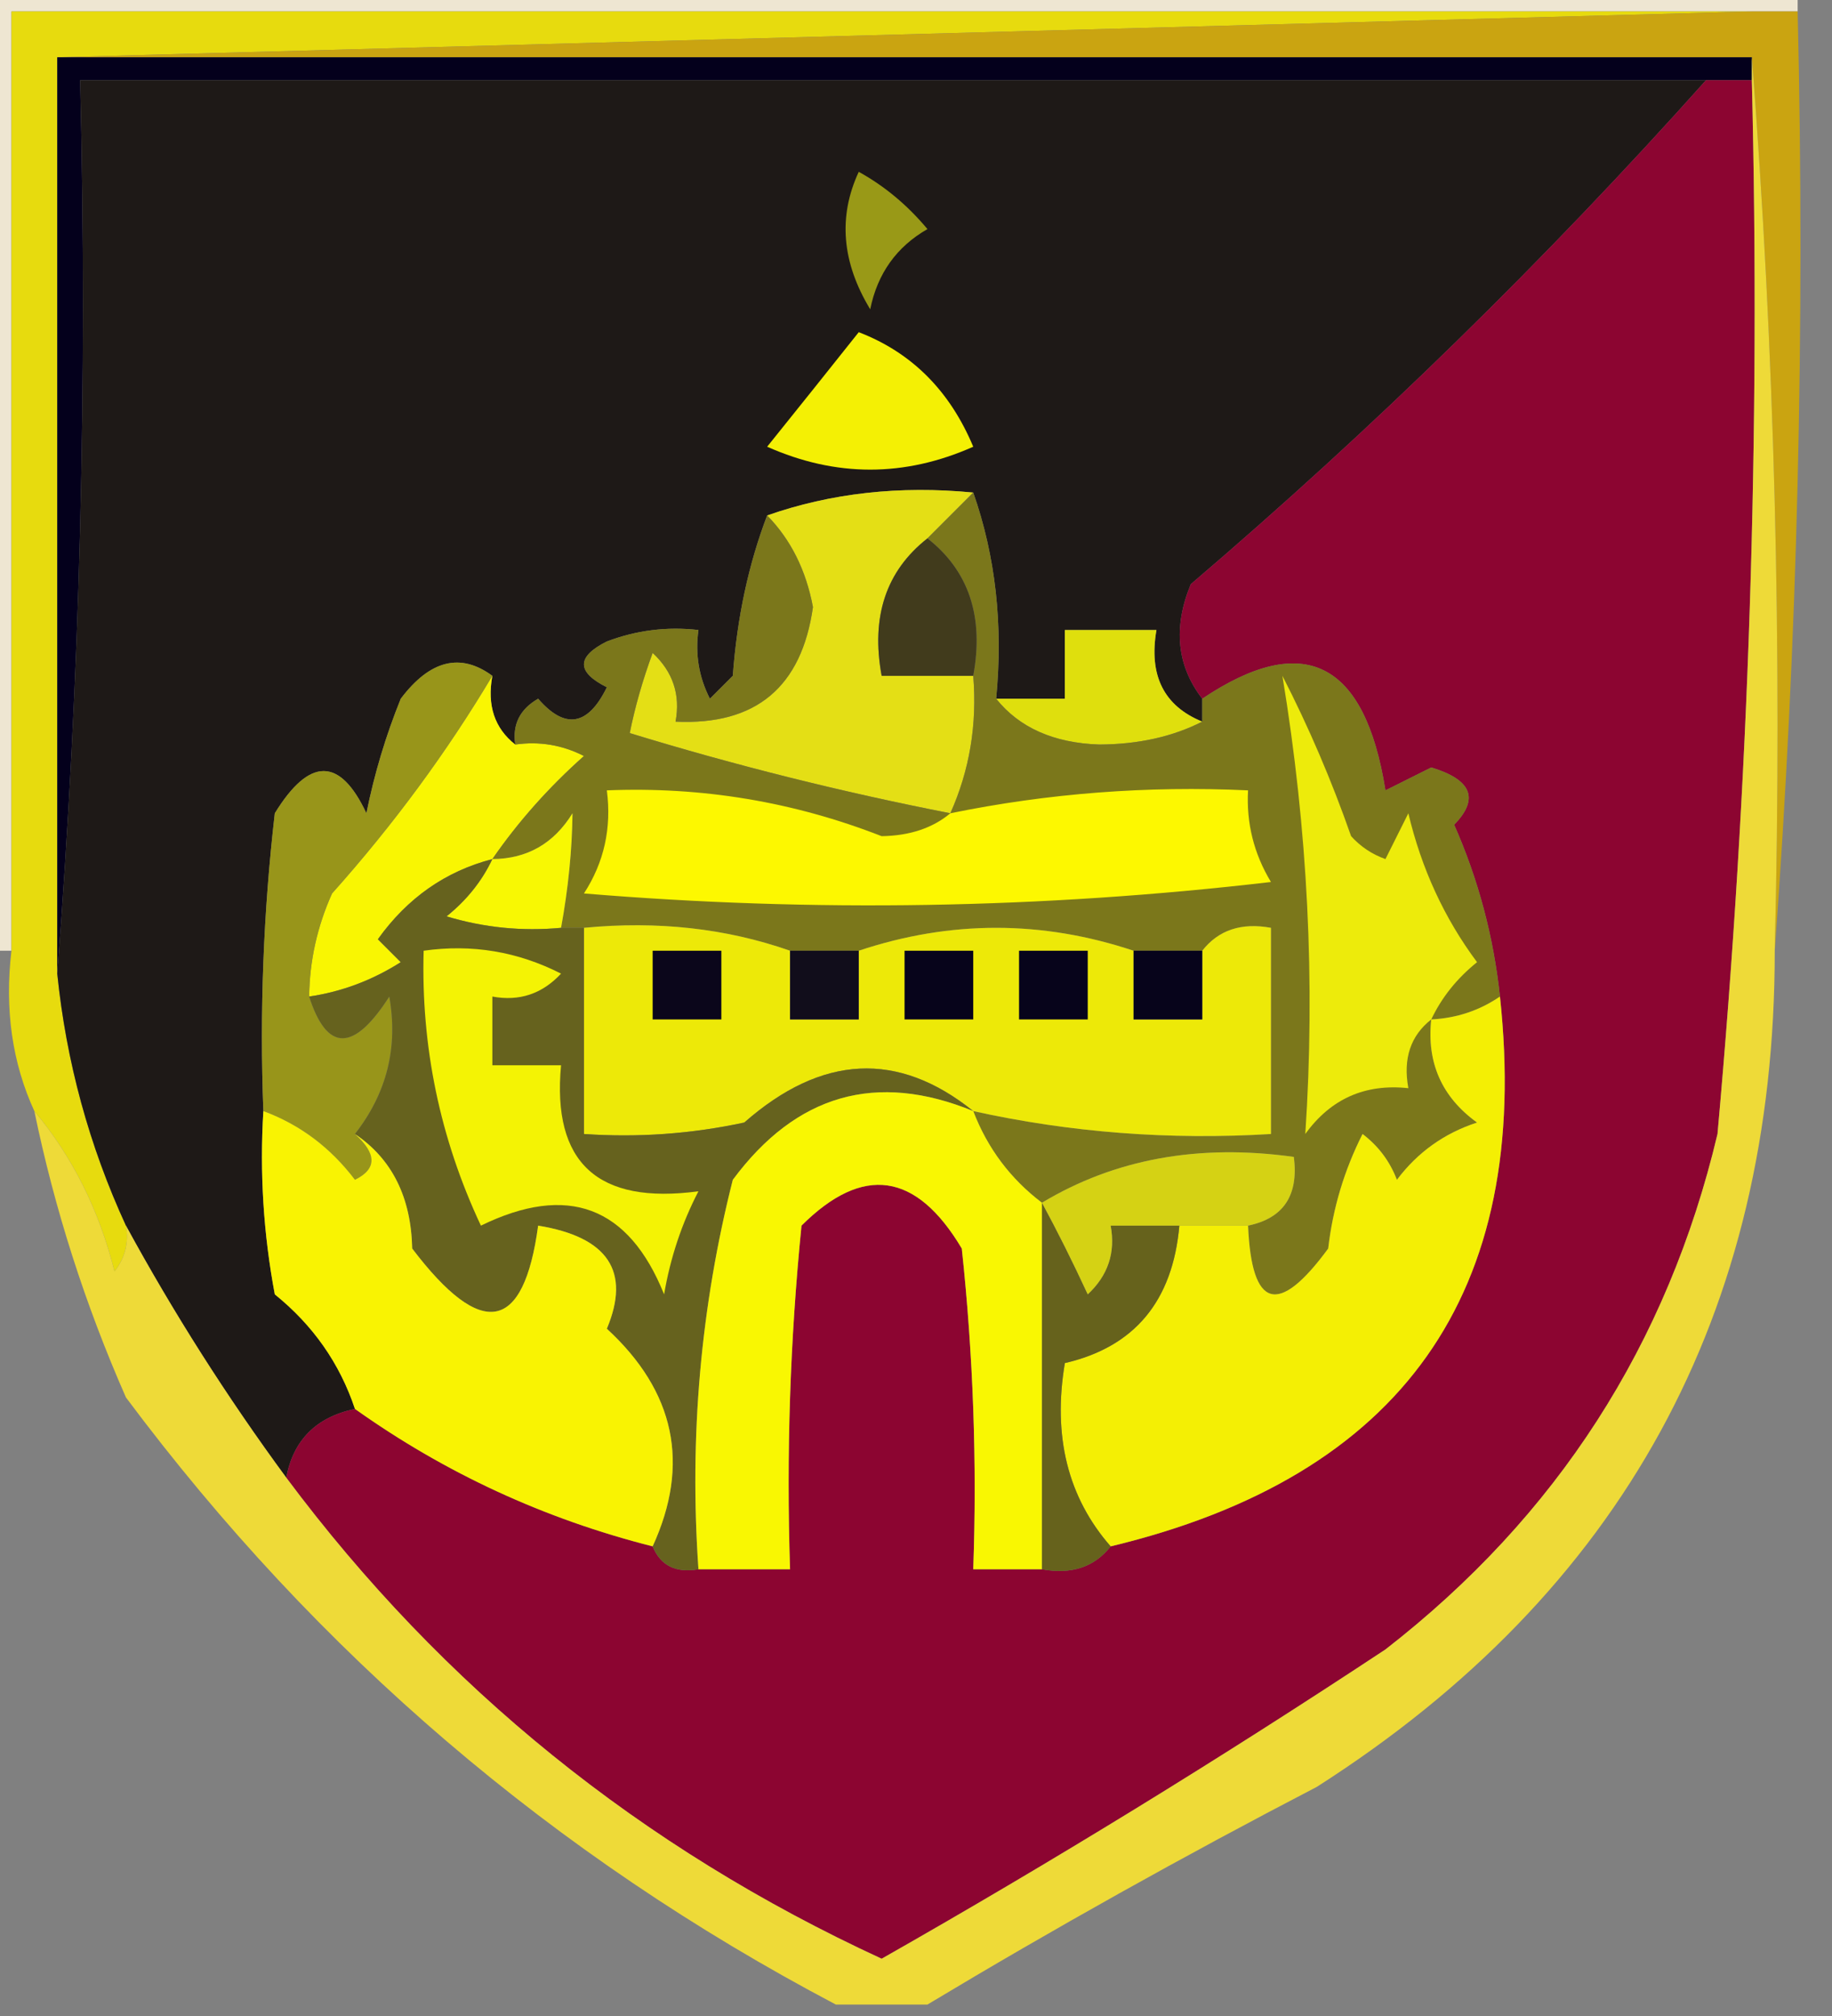 <?xml version="1.0" encoding="UTF-8"?>
<!DOCTYPE svg PUBLIC "-//W3C//DTD SVG 1.1//EN" "http://www.w3.org/Graphics/SVG/1.1/DTD/svg11.dtd">
<svg xmlns="http://www.w3.org/2000/svg" version="1.1" width="80px" height="88px" style="shape-rendering:geometricPrecision; text-rendering:geometricPrecision; image-rendering:optimizeQuality; fill-rule:evenodd; clip-rule:evenodd" xmlns:xlink="http://www.w3.org/1999/xlink">
<rect width="100%" height="100%" fill="#808080" stroke="none"/>
<g><path style="opacity:1" fill="#eee6d2" d="M -0.5,-0.5 C 25.833,-0.5 52.167,-0.5 78.5,-0.5C 78.5,-0.167 78.5,0.167 78.5,0.5C 77.833,0.5 77.167,0.5 76.5,0.5C 51.167,0.5 25.833,0.5 0.5,0.5C 0.5,14.167 0.5,27.833 0.5,41.5C 0.167,41.5 -0.167,41.5 -0.5,41.5C -0.5,27.5 -0.5,13.5 -0.5,-0.5 Z"/></g>
<g><path style="opacity:1" fill="#e7db0e" d="M 76.5,0.5 C 51.833,1.167 27.167,1.833 2.5,2.5C 2.5,15.833 2.5,29.167 2.5,42.5C 2.892,46.342 3.892,50.009 5.5,53.5C 5.631,54.239 5.464,54.906 5,55.5C 4.33,52.826 3.163,50.493 1.5,48.5C 0.532,46.393 0.198,44.059 0.5,41.5C 0.5,27.833 0.5,14.167 0.5,0.5C 25.833,0.5 51.167,0.5 76.5,0.5 Z"/></g>
<g><path style="opacity:1" fill="#caa411" d="M 76.5,0.5 C 77.167,0.5 77.833,0.5 78.5,0.5C 78.829,14.344 78.496,28.01 77.5,41.5C 77.829,28.323 77.496,15.323 76.5,2.5C 51.833,2.5 27.167,2.5 2.5,2.5C 27.167,1.833 51.833,1.167 76.5,0.5 Z"/></g>
<g><path style="opacity:1" fill="#04001c" d="M 2.5,2.5 C 27.167,2.5 51.833,2.5 76.5,2.5C 76.5,2.833 76.5,3.167 76.5,3.5C 75.833,3.5 75.167,3.5 74.5,3.5C 50.833,3.5 27.167,3.5 3.5,3.5C 3.829,16.677 3.495,29.677 2.5,42.5C 2.5,29.167 2.5,15.833 2.5,2.5 Z"/></g>
<g><path style="opacity:1" fill="#1e1917" d="M 74.5,3.5 C 67.451,11.383 59.951,18.717 52,25.5C 51.22,27.387 51.387,29.054 52.5,30.5C 52.5,30.833 52.5,31.167 52.5,31.5C 50.824,30.817 50.157,29.483 50.5,27.5C 49.167,27.5 47.833,27.5 46.5,27.5C 46.5,28.5 46.5,29.5 46.5,30.5C 45.5,30.5 44.5,30.5 43.5,30.5C 43.81,27.287 43.477,24.287 42.5,21.5C 39.287,21.19 36.287,21.523 33.5,22.5C 32.686,24.631 32.186,26.964 32,29.5C 31.667,29.833 31.333,30.167 31,30.5C 30.517,29.552 30.351,28.552 30.5,27.5C 29.127,27.343 27.793,27.51 26.5,28C 25.167,28.667 25.167,29.333 26.5,30C 25.675,31.688 24.675,31.855 23.5,30.5C 22.703,30.957 22.369,31.624 22.5,32.5C 21.596,31.791 21.263,30.791 21.5,29.5C 20.108,28.478 18.775,28.811 17.5,30.5C 16.846,32.115 16.346,33.782 16,35.5C 14.846,33.043 13.512,33.043 12,35.5C 11.501,39.821 11.334,44.154 11.5,48.5C 11.336,51.187 11.503,53.854 12,56.5C 13.669,57.846 14.836,59.513 15.5,61.5C 13.81,61.856 12.81,62.856 12.5,64.5C 9.904,60.969 7.571,57.303 5.5,53.5C 3.892,50.009 2.892,46.342 2.5,42.5C 3.495,29.677 3.829,16.677 3.5,3.5C 27.167,3.5 50.833,3.5 74.5,3.5 Z"/></g>
<g><path style="opacity:1" fill="#8c0531" d="M 74.5,3.5 C 75.167,3.5 75.833,3.5 76.5,3.5C 76.879,18.873 76.379,34.206 75,49.5C 72.822,58.685 67.988,66.185 60.5,72C 53.268,76.777 45.935,81.277 38.5,85.5C 28.003,80.66 19.337,73.66 12.5,64.5C 12.81,62.856 13.81,61.856 15.5,61.5C 19.439,64.302 23.772,66.302 28.5,67.5C 28.842,68.338 29.508,68.672 30.5,68.5C 31.833,68.5 33.167,68.5 34.5,68.5C 34.334,63.489 34.501,58.489 35,53.5C 37.679,50.828 40.012,51.162 42,54.5C 42.499,59.155 42.666,63.822 42.5,68.5C 43.5,68.5 44.5,68.5 45.5,68.5C 46.791,68.737 47.791,68.404 48.5,67.5C 61.234,64.442 66.901,56.441 65.5,43.5C 65.221,40.882 64.554,38.382 63.5,36C 64.604,34.869 64.27,34.035 62.5,33.5C 61.833,33.833 61.167,34.167 60.5,34.5C 59.6,28.86 56.934,27.526 52.5,30.5C 51.387,29.054 51.22,27.387 52,25.5C 59.951,18.717 67.451,11.383 74.5,3.5 Z"/></g>
<g><path style="opacity:1" fill="#999917" d="M 37.5,7.5 C 38.627,8.122 39.627,8.955 40.5,10C 39.151,10.772 38.318,11.939 38,13.5C 36.759,11.452 36.592,9.452 37.5,7.5 Z"/></g>
<g><path style="opacity:1" fill="#f4f004" d="M 37.5,14.5 C 39.809,15.388 41.476,17.054 42.5,19.5C 39.5,20.833 36.5,20.833 33.5,19.5C 34.857,17.814 36.19,16.148 37.5,14.5 Z"/></g>
<g><path style="opacity:1" fill="#dfdf0d" d="M 52.5,31.5 C 51.207,32.158 49.707,32.492 48,32.5C 46.014,32.431 44.514,31.765 43.5,30.5C 44.5,30.5 45.5,30.5 46.5,30.5C 46.5,29.5 46.5,28.5 46.5,27.5C 47.833,27.5 49.167,27.5 50.5,27.5C 50.157,29.483 50.824,30.817 52.5,31.5 Z"/></g>
<g><path style="opacity:1" fill="#f9f602" d="M 21.5,29.5 C 21.263,30.791 21.596,31.791 22.5,32.5C 23.552,32.35 24.552,32.517 25.5,33C 23.959,34.371 22.625,35.871 21.5,37.5C 19.456,38.031 17.789,39.198 16.5,41C 16.833,41.333 17.167,41.667 17.5,42C 16.255,42.791 14.922,43.291 13.5,43.5C 13.519,41.94 13.852,40.44 14.5,39C 17.18,35.999 19.514,32.833 21.5,29.5 Z"/></g>
<g><path style="opacity:1" fill="#e4df15" d="M 42.5,21.5 C 41.833,22.167 41.167,22.833 40.5,23.5C 38.692,24.918 38.025,26.918 38.5,29.5C 39.833,29.5 41.167,29.5 42.5,29.5C 42.675,31.621 42.341,33.621 41.5,35.5C 36.753,34.572 32.086,33.405 27.5,32C 27.727,30.865 28.06,29.698 28.5,28.5C 29.386,29.325 29.719,30.325 29.5,31.5C 33.003,31.665 35.003,29.998 35.5,26.5C 35.197,24.886 34.531,23.552 33.5,22.5C 36.287,21.523 39.287,21.19 42.5,21.5 Z"/></g>
<g><path style="opacity:1" fill="#7b771b" d="M 42.5,21.5 C 43.477,24.287 43.81,27.287 43.5,30.5C 44.514,31.765 46.014,32.431 48,32.5C 49.707,32.492 51.207,32.158 52.5,31.5C 52.5,31.167 52.5,30.833 52.5,30.5C 56.934,27.526 59.6,28.86 60.5,34.5C 61.167,34.167 61.833,33.833 62.5,33.5C 64.27,34.035 64.604,34.869 63.5,36C 64.554,38.382 65.221,40.882 65.5,43.5C 64.609,44.11 63.609,44.443 62.5,44.5C 62.297,46.39 62.963,47.89 64.5,49C 63.069,49.465 61.903,50.299 61,51.5C 60.692,50.692 60.192,50.025 59.5,49.5C 58.702,51.078 58.202,52.744 58,54.5C 55.822,57.468 54.656,57.135 54.5,53.5C 56.048,53.179 56.715,52.179 56.5,50.5C 52.351,49.92 48.684,50.586 45.5,52.5C 44.122,51.455 43.122,50.122 42.5,48.5C 46.735,49.436 51.069,49.769 55.5,49.5C 55.5,46.5 55.5,43.5 55.5,40.5C 54.209,40.263 53.209,40.596 52.5,41.5C 51.5,41.5 50.5,41.5 49.5,41.5C 45.5,40.167 41.5,40.167 37.5,41.5C 36.5,41.5 35.5,41.5 34.5,41.5C 31.713,40.523 28.713,40.19 25.5,40.5C 25.167,40.5 24.833,40.5 24.5,40.5C 24.815,38.774 24.981,37.108 25,35.5C 24.184,36.823 23.017,37.489 21.5,37.5C 22.625,35.871 23.959,34.371 25.5,33C 24.552,32.517 23.552,32.35 22.5,32.5C 22.369,31.624 22.703,30.957 23.5,30.5C 24.675,31.855 25.675,31.688 26.5,30C 25.167,29.333 25.167,28.667 26.5,28C 27.793,27.51 29.127,27.343 30.5,27.5C 30.351,28.552 30.517,29.552 31,30.5C 31.333,30.167 31.667,29.833 32,29.5C 32.186,26.964 32.686,24.631 33.5,22.5C 34.531,23.552 35.197,24.886 35.5,26.5C 35.003,29.998 33.003,31.665 29.5,31.5C 29.719,30.325 29.386,29.325 28.5,28.5C 28.06,29.698 27.727,30.865 27.5,32C 32.086,33.405 36.753,34.572 41.5,35.5C 42.341,33.621 42.675,31.621 42.5,29.5C 42.975,26.918 42.308,24.918 40.5,23.5C 41.167,22.833 41.833,22.167 42.5,21.5 Z"/></g>
<g><path style="opacity:1" fill="#edeb0b" d="M 62.5,44.5 C 61.596,45.209 61.263,46.209 61.5,47.5C 59.61,47.297 58.11,47.963 57,49.5C 57.441,42.87 57.108,36.203 56,29.5C 57.147,31.731 58.147,34.065 59,36.5C 59.414,36.957 59.914,37.291 60.5,37.5C 60.833,36.833 61.167,36.167 61.5,35.5C 62.072,37.917 63.072,40.084 64.5,42C 63.62,42.708 62.953,43.542 62.5,44.5 Z"/></g>
<g><path style="opacity:1" fill="#413b1c" d="M 40.5,23.5 C 42.308,24.918 42.975,26.918 42.5,29.5C 41.167,29.5 39.833,29.5 38.5,29.5C 38.025,26.918 38.692,24.918 40.5,23.5 Z"/></g>
<g><path style="opacity:1" fill="#fdf800" d="M 41.5,35.5 C 45.769,34.627 50.102,34.294 54.5,34.5C 54.421,35.931 54.754,37.264 55.5,38.5C 45.517,39.666 35.517,39.832 25.5,39C 26.38,37.644 26.713,36.144 26.5,34.5C 30.657,34.331 34.657,34.998 38.5,36.5C 39.726,36.48 40.726,36.147 41.5,35.5 Z"/></g>
<g><path style="opacity:1" fill="#98951a" d="M 21.5,29.5 C 19.514,32.833 17.18,35.999 14.5,39C 13.852,40.44 13.519,41.94 13.5,43.5C 14.279,45.927 15.445,45.927 17,43.5C 17.393,45.716 16.893,47.716 15.5,49.5C 16.463,50.364 16.463,51.03 15.5,51.5C 14.431,50.09 13.097,49.09 11.5,48.5C 11.334,44.154 11.501,39.821 12,35.5C 13.512,33.043 14.846,33.043 16,35.5C 16.346,33.782 16.846,32.115 17.5,30.5C 18.775,28.811 20.108,28.478 21.5,29.5 Z"/></g>
<g><path style="opacity:1" fill="#f8f803" d="M 24.5,40.5 C 22.801,40.66 21.134,40.493 19.5,40C 20.381,39.292 21.047,38.458 21.5,37.5C 23.017,37.489 24.184,36.823 25,35.5C 24.981,37.108 24.815,38.774 24.5,40.5 Z"/></g>
<g><path style="opacity:1" fill="#ede908" d="M 25.5,40.5 C 28.713,40.19 31.713,40.523 34.5,41.5C 34.5,42.5 34.5,43.5 34.5,44.5C 35.5,44.5 36.5,44.5 37.5,44.5C 37.5,43.5 37.5,42.5 37.5,41.5C 41.5,40.167 45.5,40.167 49.5,41.5C 49.5,42.5 49.5,43.5 49.5,44.5C 50.5,44.5 51.5,44.5 52.5,44.5C 52.5,43.5 52.5,42.5 52.5,41.5C 53.209,40.596 54.209,40.263 55.5,40.5C 55.5,43.5 55.5,46.5 55.5,49.5C 51.069,49.769 46.735,49.436 42.5,48.5C 39.217,45.863 35.884,46.029 32.5,49C 30.19,49.497 27.857,49.663 25.5,49.5C 25.5,46.5 25.5,43.5 25.5,40.5 Z"/></g>
<g><path style="opacity:1" fill="#0b061b" d="M 28.5,41.5 C 29.5,41.5 30.5,41.5 31.5,41.5C 31.5,42.5 31.5,43.5 31.5,44.5C 30.5,44.5 29.5,44.5 28.5,44.5C 28.5,43.5 28.5,42.5 28.5,41.5 Z"/></g>
<g><path style="opacity:1" fill="#110d1b" d="M 34.5,41.5 C 35.5,41.5 36.5,41.5 37.5,41.5C 37.5,42.5 37.5,43.5 37.5,44.5C 36.5,44.5 35.5,44.5 34.5,44.5C 34.5,43.5 34.5,42.5 34.5,41.5 Z"/></g>
<g><path style="opacity:1" fill="#07041b" d="M 39.5,41.5 C 40.5,41.5 41.5,41.5 42.5,41.5C 42.5,42.5 42.5,43.5 42.5,44.5C 41.5,44.5 40.5,44.5 39.5,44.5C 39.5,43.5 39.5,42.5 39.5,41.5 Z"/></g>
<g><path style="opacity:1" fill="#07041b" d="M 44.5,41.5 C 45.5,41.5 46.5,41.5 47.5,41.5C 47.5,42.5 47.5,43.5 47.5,44.5C 46.5,44.5 45.5,44.5 44.5,44.5C 44.5,43.5 44.5,42.5 44.5,41.5 Z"/></g>
<g><path style="opacity:1" fill="#07041b" d="M 49.5,41.5 C 50.5,41.5 51.5,41.5 52.5,41.5C 52.5,42.5 52.5,43.5 52.5,44.5C 51.5,44.5 50.5,44.5 49.5,44.5C 49.5,43.5 49.5,42.5 49.5,41.5 Z"/></g>
<g><path style="opacity:1" fill="#66621e" d="M 21.5,37.5 C 21.047,38.458 20.381,39.292 19.5,40C 21.134,40.493 22.801,40.66 24.5,40.5C 24.833,40.5 25.167,40.5 25.5,40.5C 25.5,43.5 25.5,46.5 25.5,49.5C 27.857,49.663 30.19,49.497 32.5,49C 35.884,46.029 39.217,45.863 42.5,48.5C 38.269,46.767 34.769,47.767 32,51.5C 30.596,57.044 30.096,62.71 30.5,68.5C 29.508,68.672 28.842,68.338 28.5,67.5C 30.146,63.911 29.48,60.744 26.5,58C 27.55,55.497 26.55,53.997 23.5,53.5C 22.869,58.161 21.036,58.494 18,54.5C 17.95,52.256 17.117,50.589 15.5,49.5C 16.893,47.716 17.393,45.716 17,43.5C 15.445,45.927 14.279,45.927 13.5,43.5C 14.922,43.291 16.255,42.791 17.5,42C 17.167,41.667 16.833,41.333 16.5,41C 17.789,39.198 19.456,38.031 21.5,37.5 Z"/></g>
<g><path style="opacity:1" fill="#f4f304" d="M 18.5,41.5 C 20.604,41.201 22.604,41.534 24.5,42.5C 23.675,43.386 22.675,43.719 21.5,43.5C 21.5,44.5 21.5,45.5 21.5,46.5C 22.5,46.5 23.5,46.5 24.5,46.5C 24.102,50.759 26.102,52.592 30.5,52C 29.773,53.399 29.273,54.899 29,56.5C 27.452,52.652 24.786,51.652 21,53.5C 19.215,49.695 18.382,45.695 18.5,41.5 Z"/></g>
<g><path style="opacity:1" fill="#f4ef04" d="M 65.5,43.5 C 66.901,56.441 61.234,64.442 48.5,67.5C 46.631,65.365 45.964,62.698 46.5,59.5C 49.543,58.795 51.209,56.795 51.5,53.5C 52.5,53.5 53.5,53.5 54.5,53.5C 54.656,57.135 55.822,57.468 58,54.5C 58.202,52.744 58.702,51.078 59.5,49.5C 60.192,50.025 60.692,50.692 61,51.5C 61.903,50.299 63.069,49.465 64.5,49C 62.963,47.89 62.297,46.39 62.5,44.5C 63.609,44.443 64.609,44.11 65.5,43.5 Z"/></g>
<g><path style="opacity:1" fill="#f9f702" d="M 42.5,48.5 C 43.122,50.122 44.122,51.455 45.5,52.5C 45.5,57.833 45.5,63.167 45.5,68.5C 44.5,68.5 43.5,68.5 42.5,68.5C 42.666,63.822 42.499,59.155 42,54.5C 40.012,51.162 37.679,50.828 35,53.5C 34.501,58.489 34.334,63.489 34.5,68.5C 33.167,68.5 31.833,68.5 30.5,68.5C 30.096,62.71 30.596,57.044 32,51.5C 34.769,47.767 38.269,46.767 42.5,48.5 Z"/></g>
<g><path style="opacity:1" fill="#eeda38" d="M 76.5,2.5 C 77.496,15.323 77.829,28.323 77.5,41.5C 77.505,57.324 70.838,69.49 57.5,78C 51.667,81.031 46,84.197 40.5,87.5C 39.167,87.5 37.833,87.5 36.5,87.5C 24.178,81.013 13.845,72.18 5.5,61C 3.714,56.941 2.381,52.774 1.5,48.5C 3.163,50.493 4.33,52.826 5,55.5C 5.464,54.906 5.631,54.239 5.5,53.5C 7.571,57.303 9.904,60.969 12.5,64.5C 19.337,73.66 28.003,80.66 38.5,85.5C 45.935,81.277 53.268,76.777 60.5,72C 67.988,66.185 72.822,58.685 75,49.5C 76.379,34.206 76.879,18.873 76.5,3.5C 76.5,3.167 76.5,2.833 76.5,2.5 Z"/></g>
<g><path style="opacity:1" fill="#66621c" d="M 45.5,52.5 C 46.161,53.718 46.828,55.051 47.5,56.5C 48.386,55.675 48.719,54.675 48.5,53.5C 49.5,53.5 50.5,53.5 51.5,53.5C 51.209,56.795 49.543,58.795 46.5,59.5C 45.964,62.698 46.631,65.365 48.5,67.5C 47.791,68.404 46.791,68.737 45.5,68.5C 45.5,63.167 45.5,57.833 45.5,52.5 Z"/></g>
<g><path style="opacity:1" fill="#d5d214" d="M 54.5,53.5 C 53.5,53.5 52.5,53.5 51.5,53.5C 50.5,53.5 49.5,53.5 48.5,53.5C 48.719,54.675 48.386,55.675 47.5,56.5C 46.828,55.051 46.161,53.718 45.5,52.5C 48.684,50.586 52.351,49.92 56.5,50.5C 56.715,52.179 56.048,53.179 54.5,53.5 Z"/></g>
<g><path style="opacity:1" fill="#f9f302" d="M 11.5,48.5 C 13.097,49.09 14.431,50.09 15.5,51.5C 16.463,51.03 16.463,50.364 15.5,49.5C 17.117,50.589 17.95,52.256 18,54.5C 21.036,58.494 22.869,58.161 23.5,53.5C 26.55,53.997 27.55,55.497 26.5,58C 29.48,60.744 30.146,63.911 28.5,67.5C 23.772,66.302 19.439,64.302 15.5,61.5C 14.836,59.513 13.669,57.846 12,56.5C 11.503,53.854 11.336,51.187 11.5,48.5 Z"/></g>
</svg>
